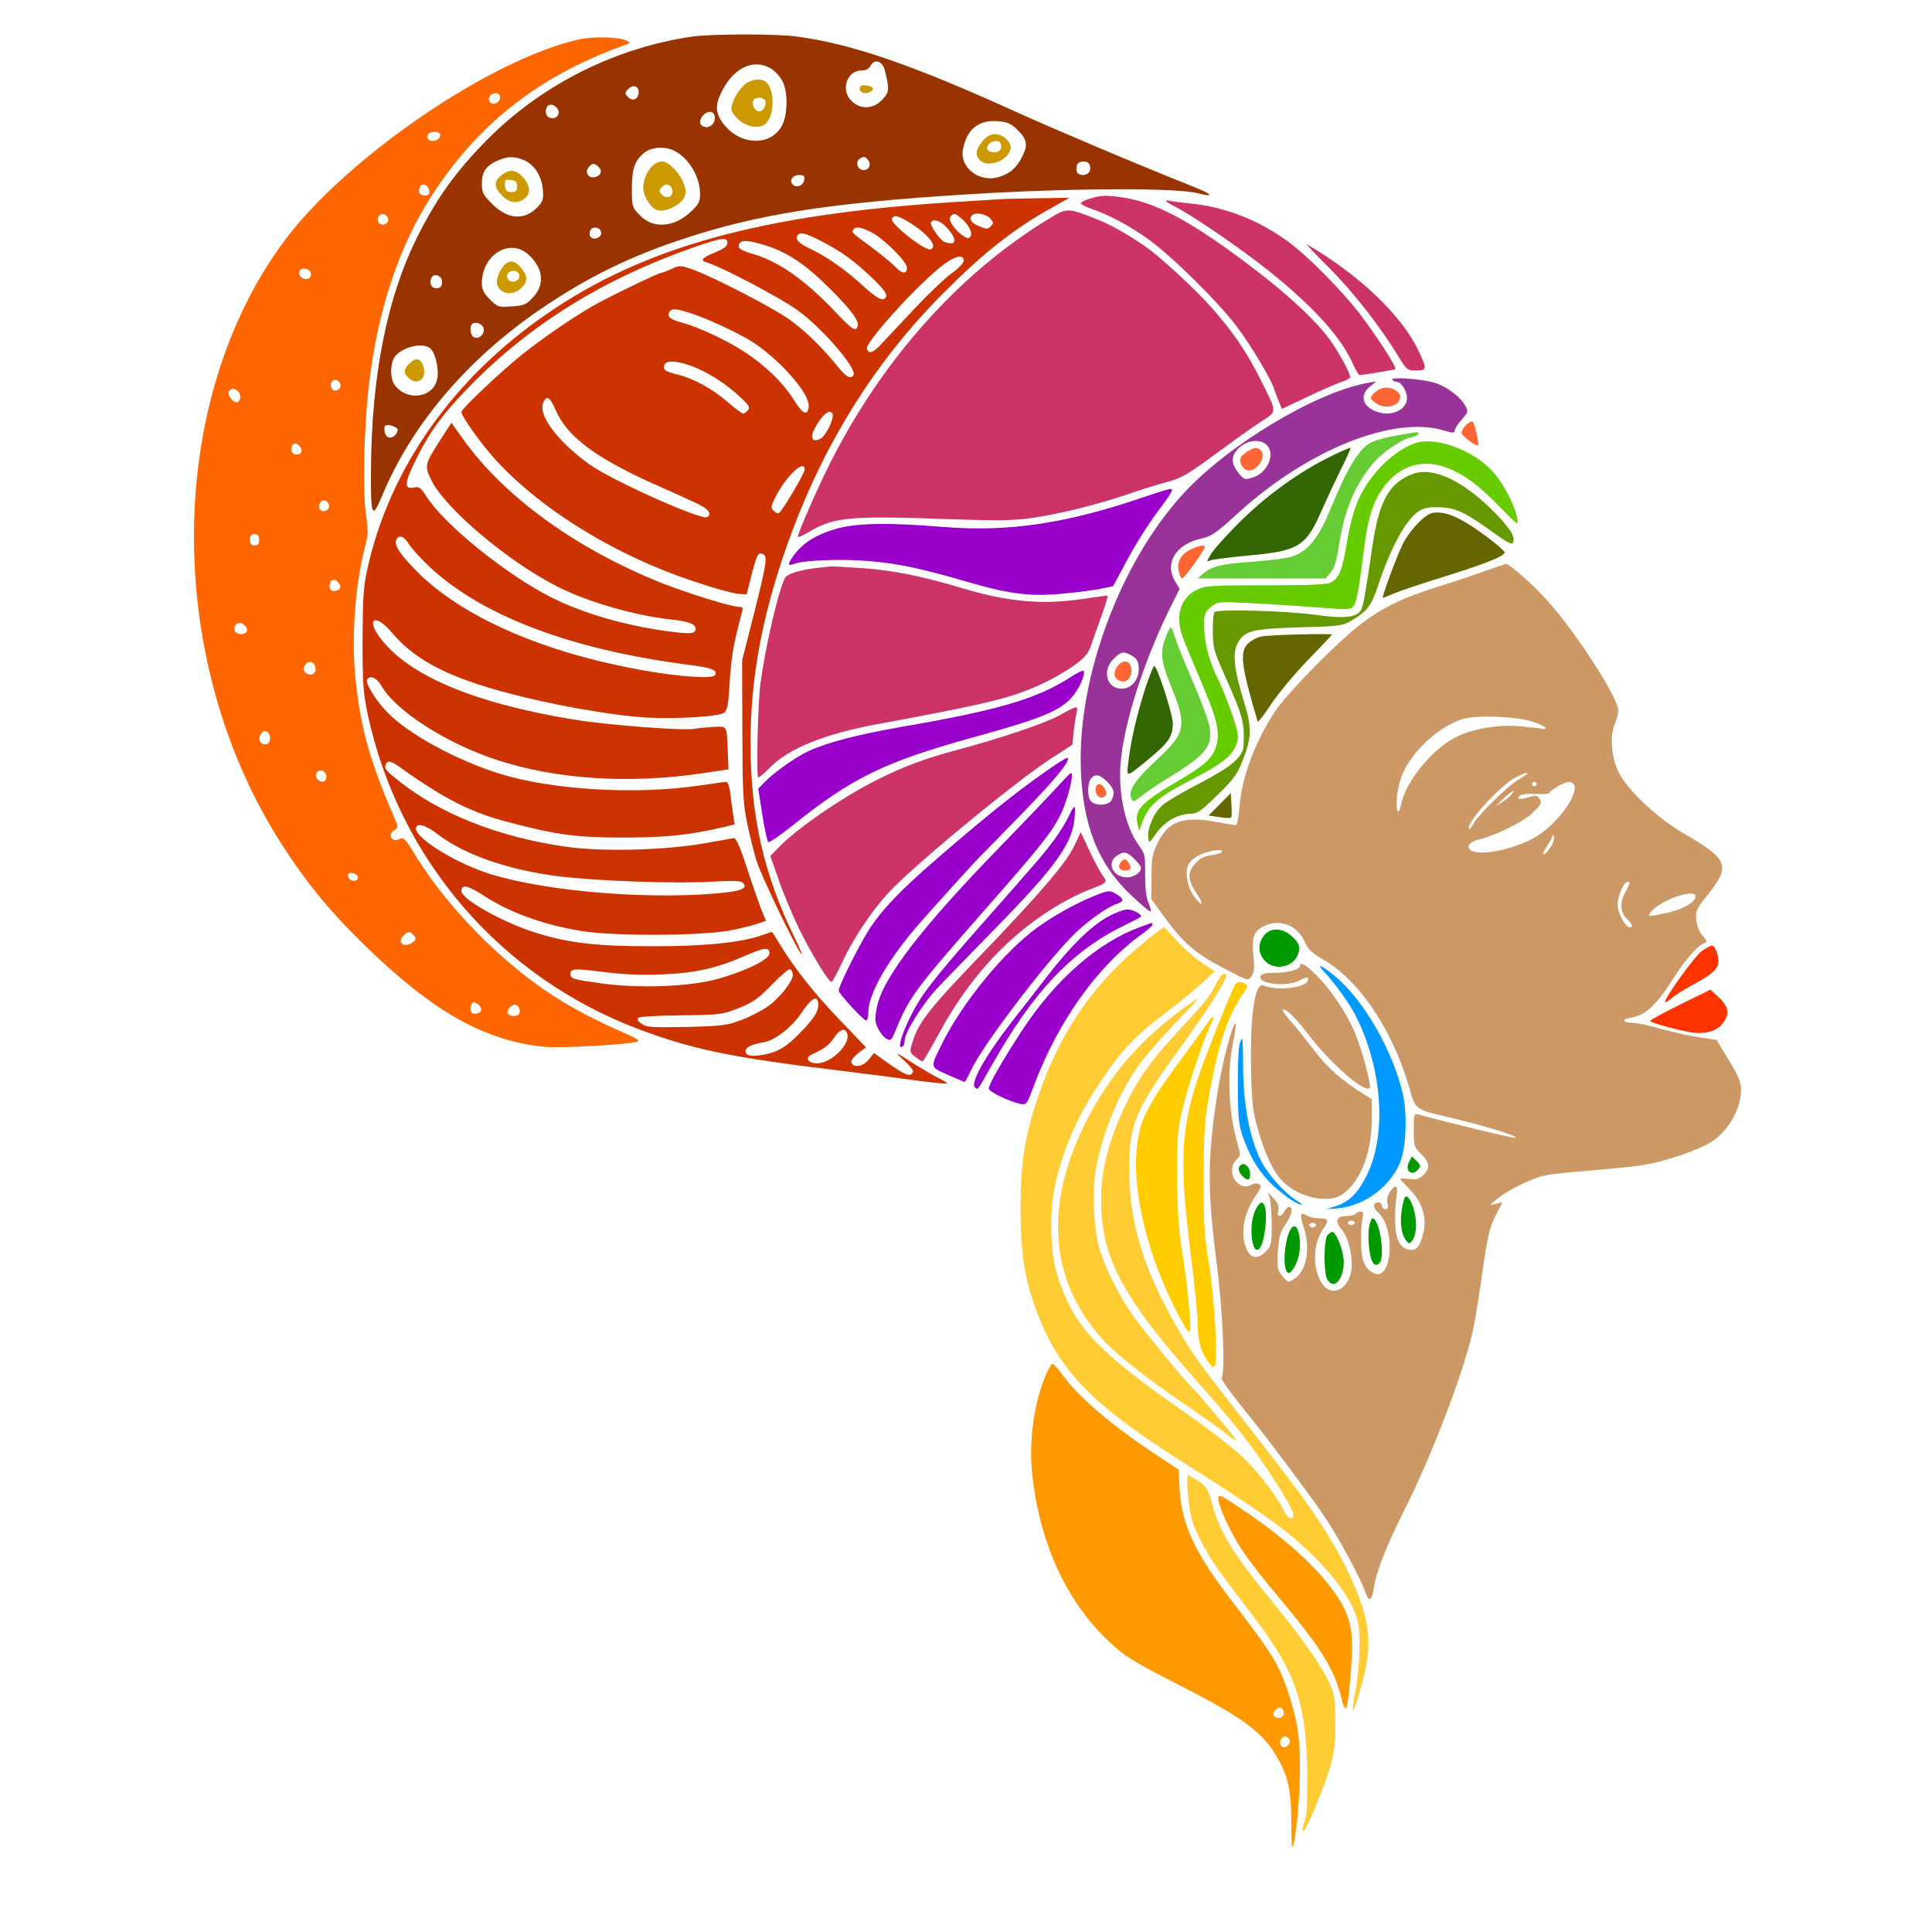<?xml version="1.0" encoding="UTF-8" standalone="no"?>
<svg
   xmlns:dc="http://purl.org/dc/elements/1.1/"
   xmlns:cc="http://creativecommons.org/ns#"
   xmlns:rdf="http://www.w3.org/1999/02/22-rdf-syntax-ns#"
   xmlns:svg="http://www.w3.org/2000/svg"
   xmlns="http://www.w3.org/2000/svg"
   xmlns:sodipodi="http://sodipodi.sourceforge.net/DTD/sodipodi-0.dtd"
   xmlns:inkscape="http://www.inkscape.org/namespaces/inkscape"
   version="1.0"
   width="850pt"
   height="850pt"
   viewBox="0 0 850 850"
   preserveAspectRatio="xMidYMid meet"
   id="svg2"
   inkscape:version="0.91 r13725"
   sodipodi:docname="Oriental_element_20170420_144.svg">
  <defs
     id="defs138" />
  <sodipodi:namedview
     pagecolor="#ffffff"
     bordercolor="#666666"
     borderopacity="1"
     objecttolerance="10"
     gridtolerance="10"
     guidetolerance="10"
     inkscape:pageopacity="0"
     inkscape:pageshadow="2"
     inkscape:window-width="1920"
     inkscape:window-height="980"
     id="namedview136"
     showgrid="false"
     inkscape:zoom="0.88847059"
     inkscape:cx="544.09224"
     inkscape:cy="662.55542"
     inkscape:window-x="0"
     inkscape:window-y="1"
     inkscape:window-maximized="1"
     inkscape:current-layer="svg2" />
  <g
     transform="translate(0,850) scale(0.1,-0.1)"
     fill="#000000"
     stroke="none"
     id="g6">
    <path
       d="M0 4250 l0 -4250 4250 0 4250 0 0 4250 0 4250 -4250 0 -4250 0 0 -4250z m3615 4106 c208 -45 421 -123 855 -314 323 -141 392 -171 595 -254 418 -171 565 -244 805 -403 207 -138 337 -279 415 -449 27 -58 43 -80 83 -109 101 -75 153 -153 168 -254 8 -57 15 -72 66 -137 107 -135 136 -289 70 -367 -15 -18 -21 -34 -15 -37 120 -80 304 -309 428 -531 l58 -104 -13 -82 c-23 -145 -5 -196 106 -315 46 -49 101 -94 146 -120 172 -102 199 -123 212 -167 11 -35 -11 -98 -53 -150 -44 -56 -61 -86 -61 -107 0 -8 20 -38 45 -66 25 -28 48 -62 51 -76 7 -27 -10 -99 -28 -122 -8 -9 2 -26 37 -63 43 -46 47 -54 42 -90 -3 -21 -14 -50 -26 -65 -12 -15 -21 -32 -21 -39 0 -7 21 -43 47 -81 44 -65 47 -74 51 -145 9 -163 -79 -260 -302 -333 -91 -29 -168 -41 -399 -61 -191 -16 -242 -33 -321 -105 -61 -56 -83 -120 -107 -305 -31 -242 -48 -322 -96 -465 -62 -182 -177 -458 -261 -627 -38 -76 -77 -160 -86 -186 -27 -80 -45 -206 -51 -368 -6 -144 -9 -162 -46 -274 -22 -66 -64 -169 -93 -230 -90 -183 -246 -574 -246 -615 0 -10 -5 -22 -11 -26 -14 -8 -28 13 -24 35 1 9 6 102 10 206 5 136 4 208 -5 250 -26 129 -103 239 -218 312 -29 19 -115 66 -190 105 -209 107 -262 138 -323 184 -173 133 -323 388 -384 658 -19 80 -22 358 -6 443 6 29 28 94 48 145 l38 93 -42 95 c-82 183 -104 314 -98 590 3 135 9 209 23 274 l20 88 -52 23 c-117 52 -245 77 -601 120 -502 60 -609 76 -799 122 l-149 35 -126 -13 c-181 -20 -459 -18 -536 4 -220 61 -425 197 -686 457 -317 314 -508 639 -639 1085 -68 235 -92 394 -95 650 -4 321 14 481 80 720 75 268 165 457 318 664 189 256 501 510 884 721 288 157 494 214 641 176 74 -19 117 -20 175 -6 193 48 488 50 692 6z"
       id="path8"
       style="fill:none" />
    <path
       d="M3045 8339 c-337 -49 -658 -210 -896 -448 -138 -139 -221 -253 -306 -419 -139 -273 -209 -619 -211 -1047 -1 -197 5 -212 48 -109 134 325 391 622 731 846 210 139 404 229 664 309 319 98 646 144 1285 180 407 22 819 22 909 -1 75 -19 67 -6 -15 27 -280 112 -605 250 -789 333 -454 206 -719 297 -958 329 -92 13 -375 12 -462 0z m848 -149 c21 -85 20 -95 -11 -128 -40 -43 -96 -45 -136 -6 -49 49 -20 134 45 134 18 0 32 7 39 21 18 32 53 21 63 -21z m-496 5 c13 -9 33 -30 43 -48 26 -41 27 -144 3 -194 -44 -93 -173 -97 -251 -9 -41 47 -48 85 -24 138 53 119 148 166 229 113z m-587 -100 c0 -31 -26 -43 -47 -22 -13 13 -14 19 -3 31 21 26 50 20 50 -9z m-360 -70 c17 -20 5 -45 -20 -45 -23 0 -35 22 -26 45 7 19 30 19 46 0z m695 -44 c0 -28 -25 -47 -49 -38 -21 8 -21 31 0 52 23 22 49 15 49 -14z m1326 -47 c47 -45 53 -69 28 -120 -25 -52 -58 -80 -109 -94 -83 -22 -166 42 -154 119 15 90 67 134 152 128 41 -3 59 -10 83 -33z m-1503 -98 c64 -33 112 -115 112 -189 0 -34 -6 -46 -40 -78 -74 -71 -170 -77 -227 -14 -32 33 -33 38 -33 115 0 89 13 125 56 159 31 25 92 28 132 7z m-664 -40 c46 -19 78 -68 84 -128 4 -41 1 -53 -19 -75 -60 -65 -134 -61 -206 12 -38 38 -43 48 -43 89 0 51 19 78 73 101 41 18 70 18 111 1z m1515 0 c17 -20 2 -48 -23 -44 -24 3 -34 37 -14 49 18 12 24 11 37 -5z m975 -21 c9 -24 -4 -45 -29 -45 -25 0 -34 15 -27 43 5 21 48 23 56 2z m-2159 -11 c19 -19 4 -44 -27 -44 -24 0 -34 26 -18 45 16 19 25 19 45 -1z m903 -56 c-3 -25 -34 -36 -50 -20 -17 17 -1 42 27 42 22 0 26 -4 23 -22z m-893 -233 c0 -21 -31 -33 -46 -18 -5 5 -7 17 -3 27 9 24 49 17 49 -9z m-325 -91 c69 -59 80 -133 26 -191 -30 -33 -39 -37 -94 -41 -60 -4 -63 -3 -97 31 -27 27 -35 43 -35 71 0 122 118 198 200 130z m-375 -124 c0 -18 -6 -26 -21 -28 -23 -3 -37 18 -27 44 10 25 48 13 48 -16z m183 -206 c4 -25 -20 -47 -42 -38 -16 6 -22 45 -9 58 14 14 48 1 51 -20z m-236 -86 c23 -18 40 -91 32 -133 -15 -84 -129 -103 -186 -31 -22 27 -23 94 -2 125 31 44 121 66 156 39z m-152 -348 c12 -7 12 -13 4 -27 -18 -28 -48 -23 -52 10 -3 21 1 27 15 27 10 0 25 -5 33 -10z"
       id="path10"
       style="fill:#993300" />
    <path
       d="M3785 8120 c-9 -15 3 -30 25 -30 17 0 37 17 29 24 -13 11 -48 15 -54 6z"
       id="path12"
       style="fill:#cc9900" />
    <path
       d="M3276 8128 c-37 -34 -67 -97 -56 -118 29 -54 97 -83 140 -60 49 26 53 161 6 192 -22 15 -65 8 -90 -14z m89 -68 c11 -17 -6 -50 -25 -50 -19 0 -36 33 -25 50 3 5 15 10 25 10 10 0 22 -5 25 -10z"
       id="path14"
       style="fill:#cc9900" />
    <path
       d="M4327 7884 c-32 -37 -38 -59 -21 -83 30 -42 122 -15 139 40 5 14 0 28 -16 45 -30 32 -73 32 -102 -2z m76 -16 c7 -22 -4 -38 -28 -38 -30 0 -41 16 -25 35 15 18 47 20 53 3z"
       id="path16"
       style="fill:#cc9900" />
    <path
       d="M2870 7770 c-25 -25 -40 -62 -40 -98 0 -37 35 -90 63 -97 32 -9 92 18 112 49 14 21 15 31 5 63 -16 48 -67 103 -97 103 -13 0 -32 -9 -43 -20z m88 -108 c4 -28 -24 -40 -45 -19 -14 13 -14 19 -3 32 18 22 44 15 48 -13z"
       id="path18"
       style="fill:#cc9900" />
    <path
       d="M2206 7729 c-34 -27 -33 -54 3 -90 34 -33 69 -37 101 -11 28 23 22 61 -15 98 -30 29 -54 30 -89 3z m69 -49 c0 -20 -5 -25 -25 -25 -20 0 -26 6 -28 28 -3 26 -1 28 25 25 22 -2 28 -8 28 -28z"
       id="path20"
       style="fill:#cc9900" />
    <path
       d="M2217 7332 c-25 -28 -38 -71 -27 -91 20 -39 71 -41 106 -6 28 29 26 54 -9 93 -25 27 -48 28 -70 4z m68 -47 c0 -22 -31 -33 -47 -17 -17 17 -1 44 24 40 15 -2 23 -10 23 -23z"
       id="path22"
       style="fill:#cc9900" />
    <path
       d="M1800 6900 c-25 -25 -25 -42 -2 -63 41 -38 84 1 63 56 -12 32 -33 35 -61 7z"
       id="path24"
       style="fill:#cc9900" />
    <path
       d="M2544 8326 c-391 -89 -1024 -523 -1294 -887 -516 -696 -530 -1812 -33 -2618 117 -188 227 -325 399 -491 295 -286 523 -412 785 -436 70 -6 360 10 403 23 13 4 -2 14 -55 37 -209 92 -348 175 -494 298 -170 142 -323 316 -425 481 -46 76 -55 85 -71 76 -36 -19 -57 20 -22 40 16 9 16 13 -6 63 -98 225 -142 377 -164 573 -23 194 -7 431 39 610 14 52 14 72 4 142 -14 91 -9 365 10 543 38 351 136 645 293 880 206 310 474 514 847 646 13 5 12 7 -3 15 -30 17 -148 20 -213 5z m-344 -255 c0 -22 -29 -36 -43 -22 -15 15 0 41 23 41 13 0 20 -7 20 -19z m-267 -157 c12 -12 -6 -34 -29 -34 -23 0 -32 18 -17 33 8 9 38 9 46 1z m-45 -252 c3 -16 -2 -22 -17 -22 -24 0 -33 13 -25 35 9 23 38 14 42 -13z m-180 -125 c4 -20 -25 -34 -40 -19 -15 15 -1 44 19 40 10 -2 19 -11 21 -21z m-340 -240 c2 -9 -4 -20 -12 -23 -21 -8 -46 13 -39 32 8 20 47 13 51 -9z m130 -490 c4 -21 -27 -35 -38 -17 -12 19 0 42 19 38 9 -2 17 -11 19 -21z m-448 -32 c13 -16 7 -45 -9 -45 -17 0 -40 30 -35 45 8 19 28 19 44 0z m270 -240 c13 -16 6 -35 -15 -35 -18 0 -28 17 -21 35 7 19 20 19 36 0z m128 -258 c4 -20 -25 -34 -39 -20 -14 14 1 45 20 41 9 -2 17 -11 19 -21z m-308 -152 c0 -18 -5 -25 -20 -25 -15 0 -20 7 -20 25 0 18 5 25 20 25 15 0 20 -7 20 -25z m350 -190 c15 -18 5 -35 -21 -35 -12 0 -19 7 -19 18 0 33 20 42 40 17z m-410 -190 c15 -18 5 -35 -20 -35 -22 0 -34 15 -26 35 7 19 30 19 46 0z m308 -183 c4 -26 -22 -40 -43 -22 -11 9 -12 17 -4 32 13 25 43 19 47 -10z m-200 -316 c-2 -13 -10 -21 -23 -21 -23 0 -32 30 -14 51 16 19 41 -1 37 -30z m246 -153 c4 -9 2 -21 -3 -26 -15 -15 -41 0 -41 23 0 25 35 28 44 3z m141 -453 c0 -22 -39 -19 -43 3 -3 15 1 18 20 15 12 -2 23 -10 23 -18z m246 -256 c11 -14 10 -18 -6 -30 -37 -27 -71 -1 -40 30 21 20 29 20 46 0z m289 -309 c15 -18 5 -35 -21 -35 -14 0 -19 7 -19 25 0 28 21 33 40 10z m174 -11 c8 -21 -1 -34 -24 -34 -25 0 -35 17 -20 35 16 20 36 19 44 -1z"
       id="path26"
       style="fill:#ff6600" />
    <path
       d="M4795 7626 c-22 -6 -40 -16 -40 -20 0 -5 23 -17 50 -26 74 -25 160 -71 245 -131 100 -71 306 -273 390 -384 64 -85 150 -229 166 -277 3 -12 13 -36 20 -54 l14 -33 112 53 c62 30 130 59 151 66 20 6 37 16 37 21 0 21 -60 128 -101 180 -82 104 -236 238 -443 386 -194 138 -323 202 -448 223 -78 12 -102 12 -153 -4z"
       id="path28"
       style="fill:#cc3366" />
    <path
       d="M4390 7623 c-25 -1 -119 -8 -210 -13 -829 -54 -1344 -196 -1770 -488 -414 -283 -695 -681 -793 -1122 -18 -80 -21 -129 -22 -315 0 -194 3 -233 23 -329 138 -638 585 -1157 1195 -1385 233 -88 408 -124 872 -180 138 -17 301 -38 364 -47 62 -8 115 -13 117 -11 3 2 -12 12 -33 22 -21 10 -67 37 -103 59 -94 61 -100 63 -51 19 27 -24 42 -44 37 -51 -12 -20 -30 -14 -102 36 l-69 49 -23 -29 c-25 -30 -66 -38 -76 -13 -3 9 8 24 29 41 l35 26 -112 117 c-115 120 -199 226 -263 330 -20 34 -38 61 -39 61 -2 0 -22 -7 -45 -15 -90 -32 -260 -49 -486 -48 -243 0 -362 14 -507 59 -147 46 -328 148 -328 184 0 31 29 25 99 -21 114 -74 263 -128 429 -155 148 -24 546 -22 667 5 50 10 102 24 117 30 l28 10 -22 53 c-11 29 -40 112 -63 183 -29 89 -47 129 -56 128 -8 -2 -68 -12 -134 -24 -176 -30 -447 -37 -607 -14 -294 42 -555 145 -738 293 -54 43 -60 51 -53 69 7 18 23 16 59 -10 200 -143 316 -202 484 -245 213 -56 297 -67 510 -67 188 1 279 11 434 46 l48 12 -6 41 c-4 22 -9 65 -13 94 -3 30 -11 52 -18 52 -6 0 -56 -7 -111 -15 -285 -43 -656 -21 -889 52 -190 60 -399 174 -491 269 -52 54 -98 129 -89 144 13 21 42 9 63 -27 61 -109 286 -254 507 -326 262 -86 581 -107 905 -59 l115 17 -3 77 c-5 120 -1 112 -63 110 -30 -2 -66 -5 -80 -8 -50 -10 -390 16 -539 41 -436 72 -723 193 -847 358 -65 85 -22 110 48 27 113 -134 272 -212 592 -289 183 -44 405 -81 532 -88 133 -7 317 4 340 21 12 8 18 31 21 72 9 146 15 194 34 274 11 47 23 93 26 103 4 12 0 17 -14 17 -34 0 -225 59 -341 105 -376 150 -692 379 -873 632 l-52 73 -48 -74 c-69 -108 -71 -114 -42 -175 57 -124 341 -364 559 -473 132 -67 339 -126 493 -143 79 -8 112 -20 112 -40 0 -25 -19 -26 -132 -11 -188 27 -363 78 -501 147 -196 98 -470 319 -549 442 -25 40 -35 47 -53 43 -48 -12 -48 16 4 120 60 123 118 202 235 322 268 276 597 479 1000 618 115 39 136 42 136 15 0 -14 -16 -26 -55 -42 -60 -25 -67 -34 -32 -45 65 -20 312 -150 392 -206 108 -76 267 -260 250 -288 -12 -20 -33 -9 -70 38 -63 78 -136 151 -206 202 -68 51 -344 194 -436 226 -50 17 -55 17 -88 1 -20 -9 -40 -17 -45 -17 -13 0 -240 -110 -307 -149 -83 -48 -222 -143 -305 -210 -91 -72 -268 -240 -268 -253 0 -20 91 -147 155 -216 205 -221 530 -419 871 -531 86 -29 173 -53 193 -54 l36 -2 20 80 c24 93 30 106 50 98 23 -8 19 -37 -37 -260 l-53 -208 1 -310 c1 -280 3 -320 23 -415 12 -57 31 -132 42 -165 23 -68 168 -370 193 -400 9 -11 -4 21 -28 70 -135 275 -194 533 -194 855 0 304 57 595 184 935 152 405 375 757 669 1050 169 170 304 277 462 365 l88 50 -135 -2 c-74 -1 -155 -3 -180 -5z m-164 -81 c34 -27 54 -65 44 -81 -7 -12 -12 -12 -33 2 -39 25 -68 72 -55 85 15 15 19 15 44 -6z m129 -2 c17 -18 17 -22 4 -36 -14 -13 -19 -13 -52 1 -35 14 -46 33 -30 48 14 14 61 6 78 -13z m-362 -14 c86 -51 136 -111 101 -123 -25 -8 -182 116 -170 135 10 17 22 15 69 -12z m176 -31 c45 -52 39 -79 -14 -59 -20 8 -66 74 -59 86 11 18 44 6 73 -27z m-337 -16 c57 -29 158 -130 158 -157 0 -29 -21 -28 -51 4 -13 14 -58 51 -99 82 -96 71 -93 68 -86 81 10 16 32 13 78 -10z m-207 -46 c81 -43 136 -83 208 -152 66 -63 78 -83 57 -96 -13 -8 -40 9 -95 59 -71 66 -155 125 -220 156 -64 31 -82 49 -63 68 12 12 39 4 113 -35z m-256 -13 c95 -30 175 -83 277 -185 96 -94 136 -148 127 -171 -9 -24 -22 -16 -101 67 -132 139 -249 221 -364 253 -33 9 -58 22 -58 30 0 32 30 34 119 6z m871 -67 c0 -10 -23 -34 -50 -53 -28 -19 -101 -89 -163 -154 -61 -66 -128 -136 -148 -158 -39 -41 -56 -47 -65 -23 -10 24 197 255 317 355 62 52 109 66 109 33z m-1178 -239 c81 -29 215 -94 262 -127 124 -87 240 -224 234 -276 -5 -43 -26 -34 -67 32 -50 78 -125 150 -222 213 -73 47 -194 104 -266 124 -52 14 -67 25 -60 44 9 22 34 20 119 -10z m-26 -222 c69 -24 151 -75 214 -133 45 -41 51 -51 40 -64 -7 -8 -16 -15 -20 -15 -5 0 -35 22 -67 50 -70 60 -150 104 -218 121 -58 14 -70 22 -62 43 8 21 49 20 113 -2z m-591 -197 c50 -115 173 -207 422 -320 71 -31 156 -70 191 -86 57 -26 77 -49 53 -64 -26 -15 -423 163 -521 234 -143 105 -228 221 -198 274 15 28 27 20 53 -38z m1218 -17 c7 -21 -30 -96 -53 -108 -36 -19 -48 3 -26 45 34 62 68 90 79 63z m-123 -244 c0 -16 -97 -181 -113 -191 -5 -3 -16 1 -24 10 -13 13 -12 20 10 63 47 91 127 166 127 118z m-1741 -328 c12 -19 52 -63 89 -98 229 -216 621 -365 1135 -432 110 -14 136 -24 122 -47 -11 -16 -153 -7 -310 21 -440 77 -800 234 -1000 435 -75 76 -101 115 -92 139 10 26 34 18 56 -18z m126 -1276 c116 -89 308 -157 530 -185 165 -21 524 -34 675 -24 91 5 128 4 137 -4 26 -25 -4 -38 -108 -47 -343 -31 -830 16 -1052 102 -138 53 -277 144 -277 182 0 28 41 18 95 -24z m1460 -525 c0 -26 -103 -77 -228 -112 -123 -34 -349 -43 -515 -19 -122 17 -132 20 -132 41 0 24 16 25 142 9 86 -11 164 -15 258 -11 151 6 239 26 366 81 87 38 109 41 109 11z m103 -91 c4 -27 -58 -106 -113 -144 -25 -17 -75 -43 -112 -57 -62 -24 -83 -27 -241 -31 -150 -3 -176 -2 -198 13 -17 11 -23 20 -16 27 5 5 88 10 188 11 173 2 182 3 254 32 63 25 86 41 145 102 39 40 75 71 80 69 6 -1 11 -11 13 -22z m112 -137 c0 -28 -20 -59 -79 -120 -60 -62 -97 -85 -160 -97 -56 -10 -81 -5 -81 16 0 17 29 30 82 39 46 7 123 67 162 126 48 72 76 85 76 36z m127 -123 c18 -48 -76 -138 -139 -132 -35 3 -45 25 -18 38 58 27 78 42 99 74 26 38 48 46 58 20z"
       id="path30"
       style="fill:#cc3300" />
    <path
       d="M5130 7616 c0 -3 19 -15 43 -27 73 -37 288 -184 407 -279 200 -160 323 -296 375 -417 11 -24 23 -43 27 -43 16 0 153 23 157 26 7 6 -67 122 -142 224 -82 111 -244 276 -338 343 -131 93 -273 147 -425 162 -38 4 -77 9 -86 11 -10 3 -18 3 -18 0z"
       id="path32"
       style="fill:#cc3366" />
    <path
       d="M4625 7544 c-421 -253 -779 -664 -1012 -1162 -49 -104 -103 -232 -103 -244 0 -4 23 6 51 23 111 65 179 71 641 54 177 -6 260 -5 330 5 118 16 293 59 428 105 58 20 137 45 177 55 62 17 91 34 211 123 76 56 166 120 200 142 72 46 71 37 3 175 -63 127 -125 219 -220 326 -78 88 -234 231 -301 276 -84 56 -147 91 -213 117 -116 46 -124 46 -192 5z"
       id="path34"
       style="fill:#cc3366" />
    <path
       d="M5848 7321 c106 -106 221 -253 305 -390 35 -58 39 -61 77 -61 49 0 49 6 10 88 -72 153 -259 332 -490 467 -8 5 36 -42 98 -104z"
       id="path36"
       style="fill:#cc3366" />
    <path
       d="M6125 6830 c3 -5 12 -10 20 -10 20 0 45 -40 45 -70 0 -63 -90 -91 -157 -50 -43 26 -45 69 -5 100 l27 22 -40 -7 c-229 -42 -615 -274 -811 -489 -274 -300 -461 -799 -449 -1201 7 -254 76 -428 224 -566 40 -38 77 -69 82 -69 4 0 1 17 -8 38 -11 25 -15 65 -15 125 1 82 0 90 -28 128 -51 71 -83 191 -82 314 1 178 96 485 233 757 l29 57 -20 33 c-48 79 3 164 113 188 46 10 66 23 162 111 308 281 685 432 908 365 40 -12 47 -12 47 0 0 7 14 29 31 48 30 35 30 35 13 65 -23 40 -89 86 -139 99 -62 16 -187 24 -180 12z m-553 -287 c41 -37 6 -122 -58 -143 -36 -12 -39 -11 -61 14 -33 39 -38 70 -16 100 34 46 100 61 135 29z m-599 -924 c30 -16 37 -28 37 -65 0 -46 -34 -84 -75 -84 -66 0 -88 79 -36 131 33 32 42 34 74 18z m-102 -558 c31 -31 35 -51 19 -82 -13 -24 -72 -26 -91 -3 -16 19 -15 79 1 99 19 22 38 18 71 -14z m120 -340 c16 -16 29 -34 29 -40 0 -20 -32 -41 -62 -41 -61 0 -91 63 -46 94 32 22 45 20 79 -13z"
       id="path38"
       style="fill:#993399" />
    <path
       d="M5495 6518 c-11 -6 -25 -17 -32 -25 -17 -22 4 -63 32 -63 38 0 75 60 54 86 -14 17 -27 17 -54 2z"
       id="path40"
       style="fill:#ff6633" />
    <path
       d="M4913 5564 c-19 -30 -9 -57 25 -62 26 -4 46 30 38 64 -8 32 -41 31 -63 -2z"
       id="path42"
       style="fill:#ff6633" />
    <path
       d="M4820 5025 c0 -28 25 -44 42 -27 7 7 6 17 -1 31 -16 30 -41 27 -41 -4z"
       id="path44"
       style="fill:#ff6633" />
    <path
       d="M4930 4705 c-14 -17 -5 -35 19 -35 26 0 31 10 18 31 -14 23 -21 24 -37 4z"
       id="path46"
       style="fill:#ff6633" />
    <path
       d="M6075 6790 c-12 -4 -27 -16 -35 -25 -13 -15 -12 -19 9 -36 40 -33 111 -17 111 25 0 28 -52 50 -85 36z"
       id="path48"
       style="fill:#ff6633" />
    <path
       d="M6451 6631 c-12 -12 -21 -27 -21 -35 0 -12 57 -56 72 -56 8 0 -13 93 -22 104 -4 4 -17 -1 -29 -13z"
       id="path50"
       style="fill:#ff6633" />
    <path
       d="M6145 6584 c-44 -7 -94 -21 -112 -30 -54 -28 -104 -110 -184 -304 -51 -123 -101 -182 -171 -200 -23 -7 -97 -16 -163 -21 -136 -9 -184 -20 -221 -52 l-25 -22 281 0 282 0 22 26 c16 19 26 50 36 115 22 151 68 264 146 360 39 49 130 112 173 120 17 4 31 10 31 15 0 10 7 11 -95 -7z"
       id="path52"
       style="fill:#66cc33" />
    <path
       d="M6229 6551 c-89 -29 -188 -122 -242 -227 -27 -52 -47 -124 -63 -221 -17 -106 -33 -146 -67 -165 -16 -10 -90 -13 -287 -13 -245 0 -268 -2 -305 -20 -74 -37 -97 -119 -59 -215 9 -25 44 -107 76 -183 72 -168 87 -228 69 -288 -16 -55 -50 -86 -170 -156 -161 -94 -192 -128 -176 -190 l7 -28 11 30 c27 80 71 119 220 195 137 71 182 108 198 159 10 33 7 48 -21 131 -18 52 -45 119 -60 149 -39 78 -62 162 -62 234 -1 55 2 63 28 85 28 25 30 25 169 19 77 -4 209 -12 294 -19 144 -11 154 -11 166 6 14 18 22 63 48 266 18 138 46 215 101 277 72 82 164 103 267 63 74 -30 129 -70 225 -168 83 -85 86 -86 79 -52 -12 60 -60 153 -108 206 -85 93 -248 154 -338 125z"
       id="path54"
       style="fill:#66cc00" />
    <path
       d="M5863 6496 c-150 -72 -302 -183 -428 -312 -49 -50 -99 -106 -109 -125 -19 -32 -19 -32 0 -24 10 4 85 13 166 21 219 19 253 40 319 190 19 43 57 125 85 182 28 56 49 102 45 102 -4 0 -39 -15 -78 -34z"
       id="path56"
       style="fill:#336600" />
    <path
       d="M6219 6416 c-105 -37 -151 -118 -180 -312 -29 -202 -41 -268 -50 -286 -19 -35 -72 -41 -202 -23 -128 18 -429 26 -444 12 -4 -5 -8 -43 -7 -85 0 -71 4 -86 56 -202 77 -173 84 -199 79 -302 -2 -48 -54 -92 -193 -164 -73 -38 -147 -81 -164 -97 -37 -32 -67 -101 -62 -142 3 -27 4 -26 36 20 36 51 95 84 151 85 28 0 46 12 117 82 74 72 87 90 114 159 38 99 38 142 -1 265 -39 127 -47 200 -25 242 30 57 60 65 271 72 186 5 191 6 238 34 61 36 81 63 108 144 58 175 125 297 181 333 26 16 46 19 98 17 70 -4 108 -23 247 -123 38 -28 64 -41 68 -35 16 25 -11 68 -94 150 -129 127 -258 186 -342 156z"
       id="path58"
       style="fill:#669900" />
    <path
       d="M5050 6319 c-356 -123 -611 -161 -905 -137 -245 20 -384 17 -475 -11 -82 -25 -138 -61 -176 -112 -30 -41 -30 -51 -1 -40 44 17 213 23 338 12 129 -12 223 -32 439 -95 177 -51 269 -62 414 -47 65 6 139 16 165 22 l48 10 63 117 c34 64 95 161 136 215 53 69 69 97 56 96 -9 0 -55 -14 -102 -30z"
       id="path60"
       style="fill:#9900cc" />
    <path
       d="M6301 6243 c-35 -7 -104 -82 -133 -144 -28 -59 -90 -229 -84 -229 3 0 25 9 49 19 25 11 121 43 214 72 184 57 273 92 273 109 0 5 -37 38 -82 71 -114 84 -181 113 -237 102z"
       id="path62"
       style="fill:#666600" />
    <path
       d="M5243 6085 c-43 -19 -67 -56 -58 -94 4 -17 10 -33 14 -36 8 -4 101 123 101 138 0 11 -21 8 -57 -8z"
       id="path64"
       style="fill:#ff6633" />
    <path
       d="M6540 5990 c-41 -15 -136 -47 -210 -70 -162 -51 -241 -89 -346 -168 -96 -73 -315 -295 -371 -377 -89 -132 -150 -293 -160 -427 -4 -47 -10 -78 -17 -78 -6 0 -47 7 -91 15 -141 25 -206 1 -251 -92 -24 -49 -28 -68 -28 -152 l-1 -96 47 -65 c97 -135 148 -178 311 -260 67 -35 68 -35 83 -15 12 16 14 36 8 91 -7 81 2 106 46 129 68 35 148 5 180 -68 15 -34 32 -50 84 -80 164 -96 315 -328 385 -593 15 -55 33 -69 116 -88 185 -42 352 -92 343 -102 -4 -4 -303 68 -425 102 -22 6 -23 4 -23 -68 0 -69 2 -76 29 -102 41 -39 45 -63 15 -93 -21 -21 -32 -25 -65 -20 -21 3 -39 3 -39 1 0 -2 20 -24 44 -49 56 -57 76 -128 56 -199 -14 -53 -30 -69 -61 -64 -39 6 -60 46 -61 123 -1 39 2 89 6 113 9 48 -4 56 -30 17 -10 -16 -14 -34 -10 -50 5 -18 2 -25 -9 -25 -8 0 -15 7 -15 15 0 8 -6 15 -14 15 -27 0 -28 -21 -3 -44 80 -74 61 -311 -22 -266 -37 19 -52 59 -53 133 -1 40 2 87 6 105 6 25 4 32 -8 32 -8 0 -18 -4 -21 -10 -3 -5 -22 -10 -41 -10 -45 0 -53 -22 -21 -60 31 -36 51 -126 42 -182 -14 -80 -83 -114 -124 -61 -47 59 -47 178 -1 244 28 39 25 49 -15 49 -19 0 -44 5 -55 12 -29 18 -33 5 -15 -49 32 -93 14 -193 -40 -229 -27 -18 -28 -18 -52 11 -23 27 -25 35 -21 106 4 65 9 85 35 125 29 43 34 74 12 74 -4 0 -13 -9 -19 -20 -15 -28 -34 -25 -26 4 4 18 -1 32 -20 53 l-26 28 8 -25 c5 -14 8 -66 9 -117 0 -83 -2 -94 -24 -117 -35 -38 -69 -34 -87 9 -28 68 -13 158 42 236 22 33 25 42 14 49 -8 5 -21 5 -31 -1 -27 -14 -47 -11 -69 11 -26 26 -26 74 0 98 19 18 19 21 5 69 -40 136 -48 310 -20 447 9 43 14 80 12 83 -12 11 -60 -171 -81 -307 -45 -290 -45 -427 -1 -765 24 -189 36 -460 20 -485 -5 -8 24 -49 153 -210 63 -78 224 -294 287 -384 65 -93 170 -286 193 -354 15 -43 28 -34 37 25 10 69 54 181 133 338 128 254 274 641 307 815 8 41 26 153 39 248 21 142 30 183 55 232 l31 60 -28 -6 -27 -6 30 26 c48 40 155 93 215 105 30 6 118 15 195 21 77 6 176 16 220 22 98 13 264 69 320 108 72 49 124 143 125 226 0 32 -11 60 -54 130 l-54 89 -79 12 c-43 6 -118 23 -167 37 -48 14 -103 26 -122 26 -46 0 -51 16 -7 23 62 10 108 53 179 163 61 96 113 155 146 166 10 4 7 12 -11 31 -14 16 -25 42 -28 69 -4 40 -1 48 50 111 103 129 92 156 -108 272 -118 69 -247 191 -285 270 -31 65 -38 157 -16 209 9 21 16 48 16 60 -1 57 -189 348 -317 489 -64 70 -163 157 -178 156 -5 -1 -44 -14 -85 -29z m203 -665 c31 -10 57 -23 57 -28 0 -4 -8 -6 -17 -3 -10 2 -54 7 -98 11 -100 8 -216 -13 -287 -52 -104 -56 -215 -195 -234 -293 -11 -54 -24 -32 -18 33 3 36 15 83 30 114 48 99 157 196 257 229 59 19 234 13 310 -11z m-26 -232 c-4 -3 -23 -16 -42 -27 -46 -28 -173 -153 -192 -189 -8 -16 -17 -27 -19 -24 -20 20 133 189 206 228 35 18 59 25 47 12z m43 -43 c0 -5 -4 -10 -10 -10 -5 0 -10 5 -10 10 0 6 5 10 10 10 6 0 10 -4 10 -10z m166 -5 c16 -41 -64 -155 -152 -216 -88 -60 -257 -99 -303 -70 -22 14 -6 38 30 46 72 16 199 78 239 116 43 42 45 46 31 68 -8 12 -16 13 -47 3 -40 -12 -58 -7 -34 9 8 5 39 8 68 6 29 -2 55 0 59 5 9 16 67 48 86 48 10 0 20 -7 23 -15z m-276 -40 c-7 -9 -27 -25 -44 -36 -28 -19 -28 -18 6 15 38 36 61 49 38 21z m170 -235 c-31 -43 -44 -37 -15 6 14 20 26 42 26 48 1 6 3 3 6 -6 2 -10 -5 -31 -17 -48z m-1444 -19 c-3 -4 -25 -11 -48 -14 -31 -4 -51 -14 -71 -38 -34 -37 -32 -71 9 -132 33 -50 24 -59 -11 -13 -31 41 -44 111 -25 145 6 13 30 31 53 42 43 19 102 26 93 10z m1794 -136 c0 -2 -9 -22 -21 -44 -24 -46 -20 -88 12 -117 20 -18 25 -34 10 -34 -20 0 -54 63 -54 99 0 39 27 101 43 101 6 0 10 -2 10 -5z m290 -59 c0 -24 -53 -55 -121 -71 -88 -20 -96 -20 -73 6 47 53 194 101 194 65z m-1500 -1436 c0 -5 -7 -10 -15 -10 -8 0 -15 5 -15 10 0 6 7 10 15 10 8 0 15 -4 15 -10z m-170 -10 c0 -5 -7 -10 -15 -10 -8 0 -15 5 -15 10 0 6 7 10 15 10 8 0 15 -4 15 -10z"
       id="path66"
       style="fill:#cc9966" />
    <path
       d="M3610 6003 c-71 -6 -138 -24 -153 -41 -24 -27 -88 -294 -111 -467 -12 -82 -19 -415 -10 -415 6 0 28 18 49 41 84 86 242 150 475 193 498 92 599 117 736 183 41 19 100 54 132 77 47 35 61 52 74 92 9 27 30 86 47 132 16 45 27 82 23 82 -4 0 -52 -7 -107 -15 -184 -27 -332 -13 -538 49 -170 51 -295 76 -427 86 -74 5 -139 9 -145 8 -5 0 -26 -3 -45 -5z"
       id="path68"
       style="fill:#cc3366" />
    <path
       d="M5126 5689 c-22 -61 -17 -103 24 -203 73 -179 68 -210 -60 -328 -95 -88 -128 -137 -113 -170 8 -18 10 -18 48 12 22 18 81 57 130 87 161 99 189 140 160 240 -9 32 -43 119 -75 193 -32 74 -64 154 -71 178 -6 23 -15 42 -19 42 -3 0 -14 -23 -24 -51z"
       id="path70"
       style="fill:#66cc33" />
    <path
       d="M5545 5699 c-17 -4 -41 -18 -53 -29 -39 -37 -33 -95 41 -344 2 -5 29 29 60 77 32 47 104 134 162 194 58 59 105 109 105 111 0 6 -289 -1 -315 -9z"
       id="path72"
       style="fill:#666600" />
    <path
       d="M5036 5463 c-36 -115 -61 -222 -72 -318 -8 -68 -13 -69 94 19 82 67 102 97 102 153 0 40 -69 253 -82 253 -4 0 -23 -48 -42 -107z"
       id="path74"
       style="fill:#336600" />
    <path
       d="M4707 5519 c-144 -93 -316 -144 -747 -218 -187 -33 -319 -67 -404 -106 -56 -26 -155 -96 -195 -139 l-25 -26 18 -115 c10 -64 22 -118 27 -120 4 -3 54 32 111 77 255 205 400 276 786 383 303 83 385 117 439 179 30 33 58 97 51 114 -2 5 -29 -8 -61 -29z"
       id="path76"
       style="fill:#9900cc" />
    <path
       d="M4665 5355 c-63 -36 -256 -101 -460 -156 -136 -36 -229 -71 -347 -130 -156 -79 -348 -211 -431 -296 l-38 -39 37 -105 c19 -57 60 -153 89 -214 53 -108 130 -235 143 -235 4 0 26 40 48 88 51 107 124 217 200 301 105 116 559 491 720 595 l92 59 6 61 c4 34 10 71 13 84 7 29 0 27 -72 -13z"
       id="path78"
       style="fill:#cc3366" />
    <path
       d="M4621 5120 c-139 -96 -264 -195 -491 -391 -172 -148 -254 -235 -313 -329 -46 -76 -127 -239 -127 -258 0 -14 109 -132 121 -132 5 0 9 16 9 35 0 79 79 220 206 370 57 67 275 308 294 325 3 3 83 84 177 181 151 156 213 232 200 245 -2 2 -36 -18 -76 -46z"
       id="path80"
       style="fill:#9900cc" />
    <path
       d="M4631 5016 c-41 -44 -143 -151 -226 -236 -346 -355 -520 -581 -546 -707 -11 -55 -11 -67 4 -97 9 -19 25 -40 37 -46 18 -10 22 -7 36 27 66 160 86 186 407 552 234 266 282 326 322 405 32 63 63 188 46 185 -3 -1 -39 -38 -80 -83z"
       id="path82"
       style="fill:#9900cc" />
    <path
       d="M5366 4961 l-49 -49 47 -7 c26 -4 49 -5 52 -2 3 2 4 28 2 56 l-3 52 -49 -50z"
       id="path84"
       style="fill:#666600" />
    <path
       d="M4701 4907 c-11 -24 -39 -70 -64 -103 -48 -64 -58 -76 -322 -375 -221 -251 -267 -312 -316 -415 -37 -78 -50 -132 -29 -119 6 3 10 16 10 28 0 34 82 165 147 233 32 34 140 145 240 247 273 278 349 382 360 493 3 30 3 54 0 54 -4 0 -15 -19 -26 -43z"
       id="path86"
       style="fill:#9900cc" />
    <path
       d="M4728 4782 c-36 -77 -143 -203 -410 -481 -226 -234 -278 -300 -303 -385 -14 -44 -13 -46 12 -66 14 -11 28 -20 32 -20 3 0 35 55 71 121 136 253 314 443 534 572 39 22 93 49 121 60 89 34 89 34 65 67 -12 17 -38 66 -58 109 l-37 80 -27 -57z"
       id="path88"
       style="fill:#cc3366" />
    <path
       d="M4809 4556 c-77 -31 -179 -88 -247 -138 -143 -104 -326 -326 -416 -507 -55 -110 -56 -104 24 -140 39 -17 72 -31 74 -31 3 0 15 24 29 53 45 99 299 436 436 580 60 63 154 132 201 149 36 12 37 21 5 42 -31 21 -39 20 -106 -8z"
       id="path90"
       style="fill:#9900cc" />
    <path
       d="M4875 4467 c-73 -39 -164 -128 -270 -265 -44 -57 -109 -141 -144 -185 -129 -166 -196 -286 -170 -303 13 -8 5 -19 79 111 180 316 347 491 573 602 39 19 74 37 76 39 9 9 -35 33 -59 33 -14 0 -52 -14 -85 -32z"
       id="path92"
       style="fill:#9900cc" />
    <path
       d="M5015 4421 c-184 -67 -372 -231 -518 -454 -82 -125 -147 -238 -147 -256 0 -14 90 -57 136 -67 31 -6 31 -5 64 83 105 279 279 524 475 664 25 18 45 36 45 41 0 10 5 11 -55 -11z"
       id="path94"
       style="fill:#9900cc" />
    <path
       d="M5019 4342 c-213 -177 -354 -383 -448 -656 -62 -181 -81 -296 -81 -502 0 -201 19 -320 75 -464 100 -261 248 -408 680 -679 184 -116 353 -230 420 -285 171 -140 287 -287 310 -395 12 -57 7 -194 -10 -291 -10 -50 -15 -93 -12 -96 2 -3 19 46 36 108 53 193 42 290 -58 503 -26 56 -81 152 -123 215 -72 110 -115 167 -383 511 -154 197 -183 238 -248 351 -147 257 -209 460 -209 688 -1 203 26 267 219 533 127 174 216 315 207 328 -9 15 -23 1 -46 -44 -25 -50 -43 -73 -162 -201 -120 -130 -178 -210 -232 -323 -84 -176 -115 -308 -109 -463 10 -227 107 -403 415 -750 166 -188 222 -257 310 -386 74 -109 120 -189 120 -210 0 -24 -26 -15 -39 14 -27 59 -103 161 -173 231 -47 47 -153 129 -298 230 -287 200 -414 320 -477 451 -53 111 -73 187 -77 301 -5 130 9 226 49 346 43 128 86 213 173 344 87 129 148 194 279 292 56 42 128 101 159 130 l58 54 -62 41 c-33 23 -82 67 -108 97 -26 30 -51 55 -54 55 -4 0 -49 -35 -101 -78z"
       id="path96"
       style="fill:#ffcc33" />
    <path
       d="M5561 4384 c-27 -35 -27 -76 2 -109 37 -44 116 -35 143 16 19 37 12 61 -27 94 -42 34 -91 34 -118 -1z"
       id="path98"
       style="fill:#009900" />
    <path
       d="M7489 4317 c-31 -20 -172 -216 -163 -226 2 -3 14 5 27 16 12 12 54 38 92 59 91 49 115 71 115 106 0 32 -16 68 -29 68 -4 0 -23 -10 -42 -23z"
       id="path100"
       style="fill:#ff3300" />
    <path
       d="M5720 4252 c0 -17 -52 -32 -109 -32 -44 0 -60 -4 -65 -15 -13 -34 113 -48 168 -20 36 19 47 19 40 0 -13 -32 -137 -45 -195 -21 -38 16 -59 -127 -55 -359 3 -157 7 -192 30 -272 29 -105 66 -185 105 -226 69 -75 206 -106 268 -61 79 57 127 180 128 324 l0 94 -33 21 c-99 61 -162 117 -222 196 -36 47 -82 105 -103 128 -21 24 -36 45 -33 48 9 10 54 -33 107 -102 101 -133 252 -265 275 -242 9 9 -33 167 -64 242 -37 86 -105 189 -167 251 -50 50 -75 65 -75 46z"
       id="path102"
       style="fill:#cc9966" />
    <path
       d="M5827 4223 c50 -54 111 -139 138 -193 116 -229 137 -519 50 -697 -39 -80 -77 -119 -136 -139 l-44 -14 53 4 c116 11 232 98 273 205 26 67 31 213 10 301 -43 187 -171 409 -294 512 -64 53 -91 64 -50 21z"
       id="path104"
       style="fill:#0099ff" />
    <path
       d="M5431 4163 c-21 -41 -126 -305 -157 -396 -80 -236 -86 -385 -35 -786 17 -135 31 -276 31 -313 0 -71 15 -121 50 -165 17 -22 21 -23 26 -8 13 32 -5 310 -28 450 -20 120 -23 174 -22 375 0 209 3 251 27 381 38 211 82 337 150 433 16 23 17 30 6 37 -22 13 -37 11 -48 -8z"
       id="path106"
       style="fill:#ffcc00" />
    <path
       d="M7393 4081 c-73 -36 -133 -69 -133 -72 0 -8 93 -34 169 -49 67 -13 122 1 150 37 32 40 27 73 -16 114 l-38 35 -132 -65z"
       id="path108"
       style="fill:#ff3300" />
    <path
       d="M5180 4044 c-177 -135 -296 -276 -394 -463 -187 -361 -174 -686 39 -944 65 -79 187 -178 390 -317 83 -57 165 -116 184 -131 19 -16 37 -27 39 -24 3 3 -176 216 -198 235 -21 18 -187 220 -240 290 -70 95 -141 234 -166 325 -22 85 -29 240 -14 333 24 149 94 326 180 452 35 51 128 156 228 259 24 23 42 45 40 46 -2 2 -41 -26 -88 -61z"
       id="path110"
       style="fill:#ffcc33" />
    <path
       d="M5315 4003 c-10 -15 -55 -77 -100 -138 -167 -226 -200 -288 -213 -411 -23 -200 51 -494 186 -746 54 -102 56 -98 40 77 -5 55 -18 154 -29 220 -14 90 -19 170 -20 321 0 191 1 207 30 320 28 110 94 303 121 354 17 32 5 35 -15 3z"
       id="path112"
       style="fill:#ffcc00" />
    <path
       d="M5453 3903 c-4 -16 -8 -98 -7 -183 0 -123 4 -166 18 -210 30 -87 64 -149 114 -203 46 -49 125 -107 146 -107 6 0 -3 8 -19 18 -53 33 -125 113 -156 173 -53 105 -81 259 -80 437 0 56 -2 102 -4 102 -3 0 -8 -12 -12 -27z"
       id="path114"
       style="fill:#0099ff" />
    <path
       d="M6200 3390 c-22 -41 12 -69 40 -34 11 13 10 19 -7 36 l-21 20 -12 -22z"
       id="path116"
       style="fill:#009900" />
    <path
       d="M5457 3373 c-12 -11 -8 -31 9 -47 22 -22 34 -20 34 7 0 33 -26 57 -43 40z"
       id="path118"
       style="fill:#009900" />
    <path
       d="M6177 3223 c-21 -76 -17 -146 9 -180 13 -17 15 -17 29 1 9 12 15 40 15 68 0 72 -41 157 -53 111z"
       id="path120"
       style="fill:#009900" />
    <path
       d="M5524 3178 c-32 -62 -18 -206 17 -171 22 22 38 148 23 187 -9 24 -22 19 -40 -16z"
       id="path122"
       style="fill:#009900" />
    <path
       d="M6024 3104 c-9 -46 1 -141 17 -160 9 -11 15 -12 27 -2 28 24 2 198 -30 198 -4 0 -10 -16 -14 -36z"
       id="path124"
       style="fill:#009900" />
    <path
       d="M5682 3097 c-29 -37 -42 -171 -18 -195 14 -13 45 38 52 83 11 75 -9 143 -34 112z"
       id="path126"
       style="fill:#009900" />
    <path
       d="M5840 3065 c-16 -19 -17 -164 -1 -193 27 -51 73 -3 73 76 0 47 -33 132 -51 132 -5 0 -14 -7 -21 -15z"
       id="path128"
       style="fill:#009900" />
    <path
       d="M4601 2450 c-51 -119 -75 -289 -60 -431 31 -304 150 -565 339 -742 69 -65 100 -84 316 -195 294 -150 373 -212 440 -345 34 -66 46 -133 45 -261 0 -59 3 -106 5 -103 13 12 32 201 33 324 2 147 -8 219 -45 337 -45 141 -67 178 -262 432 -157 206 -212 326 -222 478 l-5 90 -123 82 c-184 124 -316 237 -389 337 -19 26 -38 47 -43 47 -4 0 -17 -22 -29 -50z m1047 -1483 c4 -21 -25 -34 -40 -19 -8 8 -8 16 2 27 16 19 34 15 38 -8z m25 -121 c8 -20 -20 -43 -35 -28 -14 14 -3 42 16 42 7 0 16 -6 19 -14z"
       id="path130"
       style="fill:#ff9900" />
    <path
       d="M5225 1938 c3 -40 11 -91 16 -113 17 -68 77 -178 148 -271 37 -49 96 -128 133 -176 184 -242 229 -383 229 -709 0 -80 -2 -152 -5 -160 -33 -103 -8 -80 39 36 79 195 90 239 90 370 0 105 -3 127 -24 175 -34 76 -121 202 -247 355 -183 223 -240 317 -273 444 -15 57 -22 69 -56 93 -22 15 -44 27 -48 28 -4 0 -5 -33 -2 -72z"
       id="path132"
       style="fill:#ffcc33" />
    <path
       d="M5360 1908 c1 -36 53 -150 106 -230 27 -40 95 -129 153 -197 189 -225 249 -320 280 -443 23 -89 29 -75 44 104 13 167 4 227 -47 314 -74 123 -228 268 -432 404 -94 64 -104 68 -104 48z"
       id="path134"
       style="fill:#ff9900" />
  </g>
</svg>
